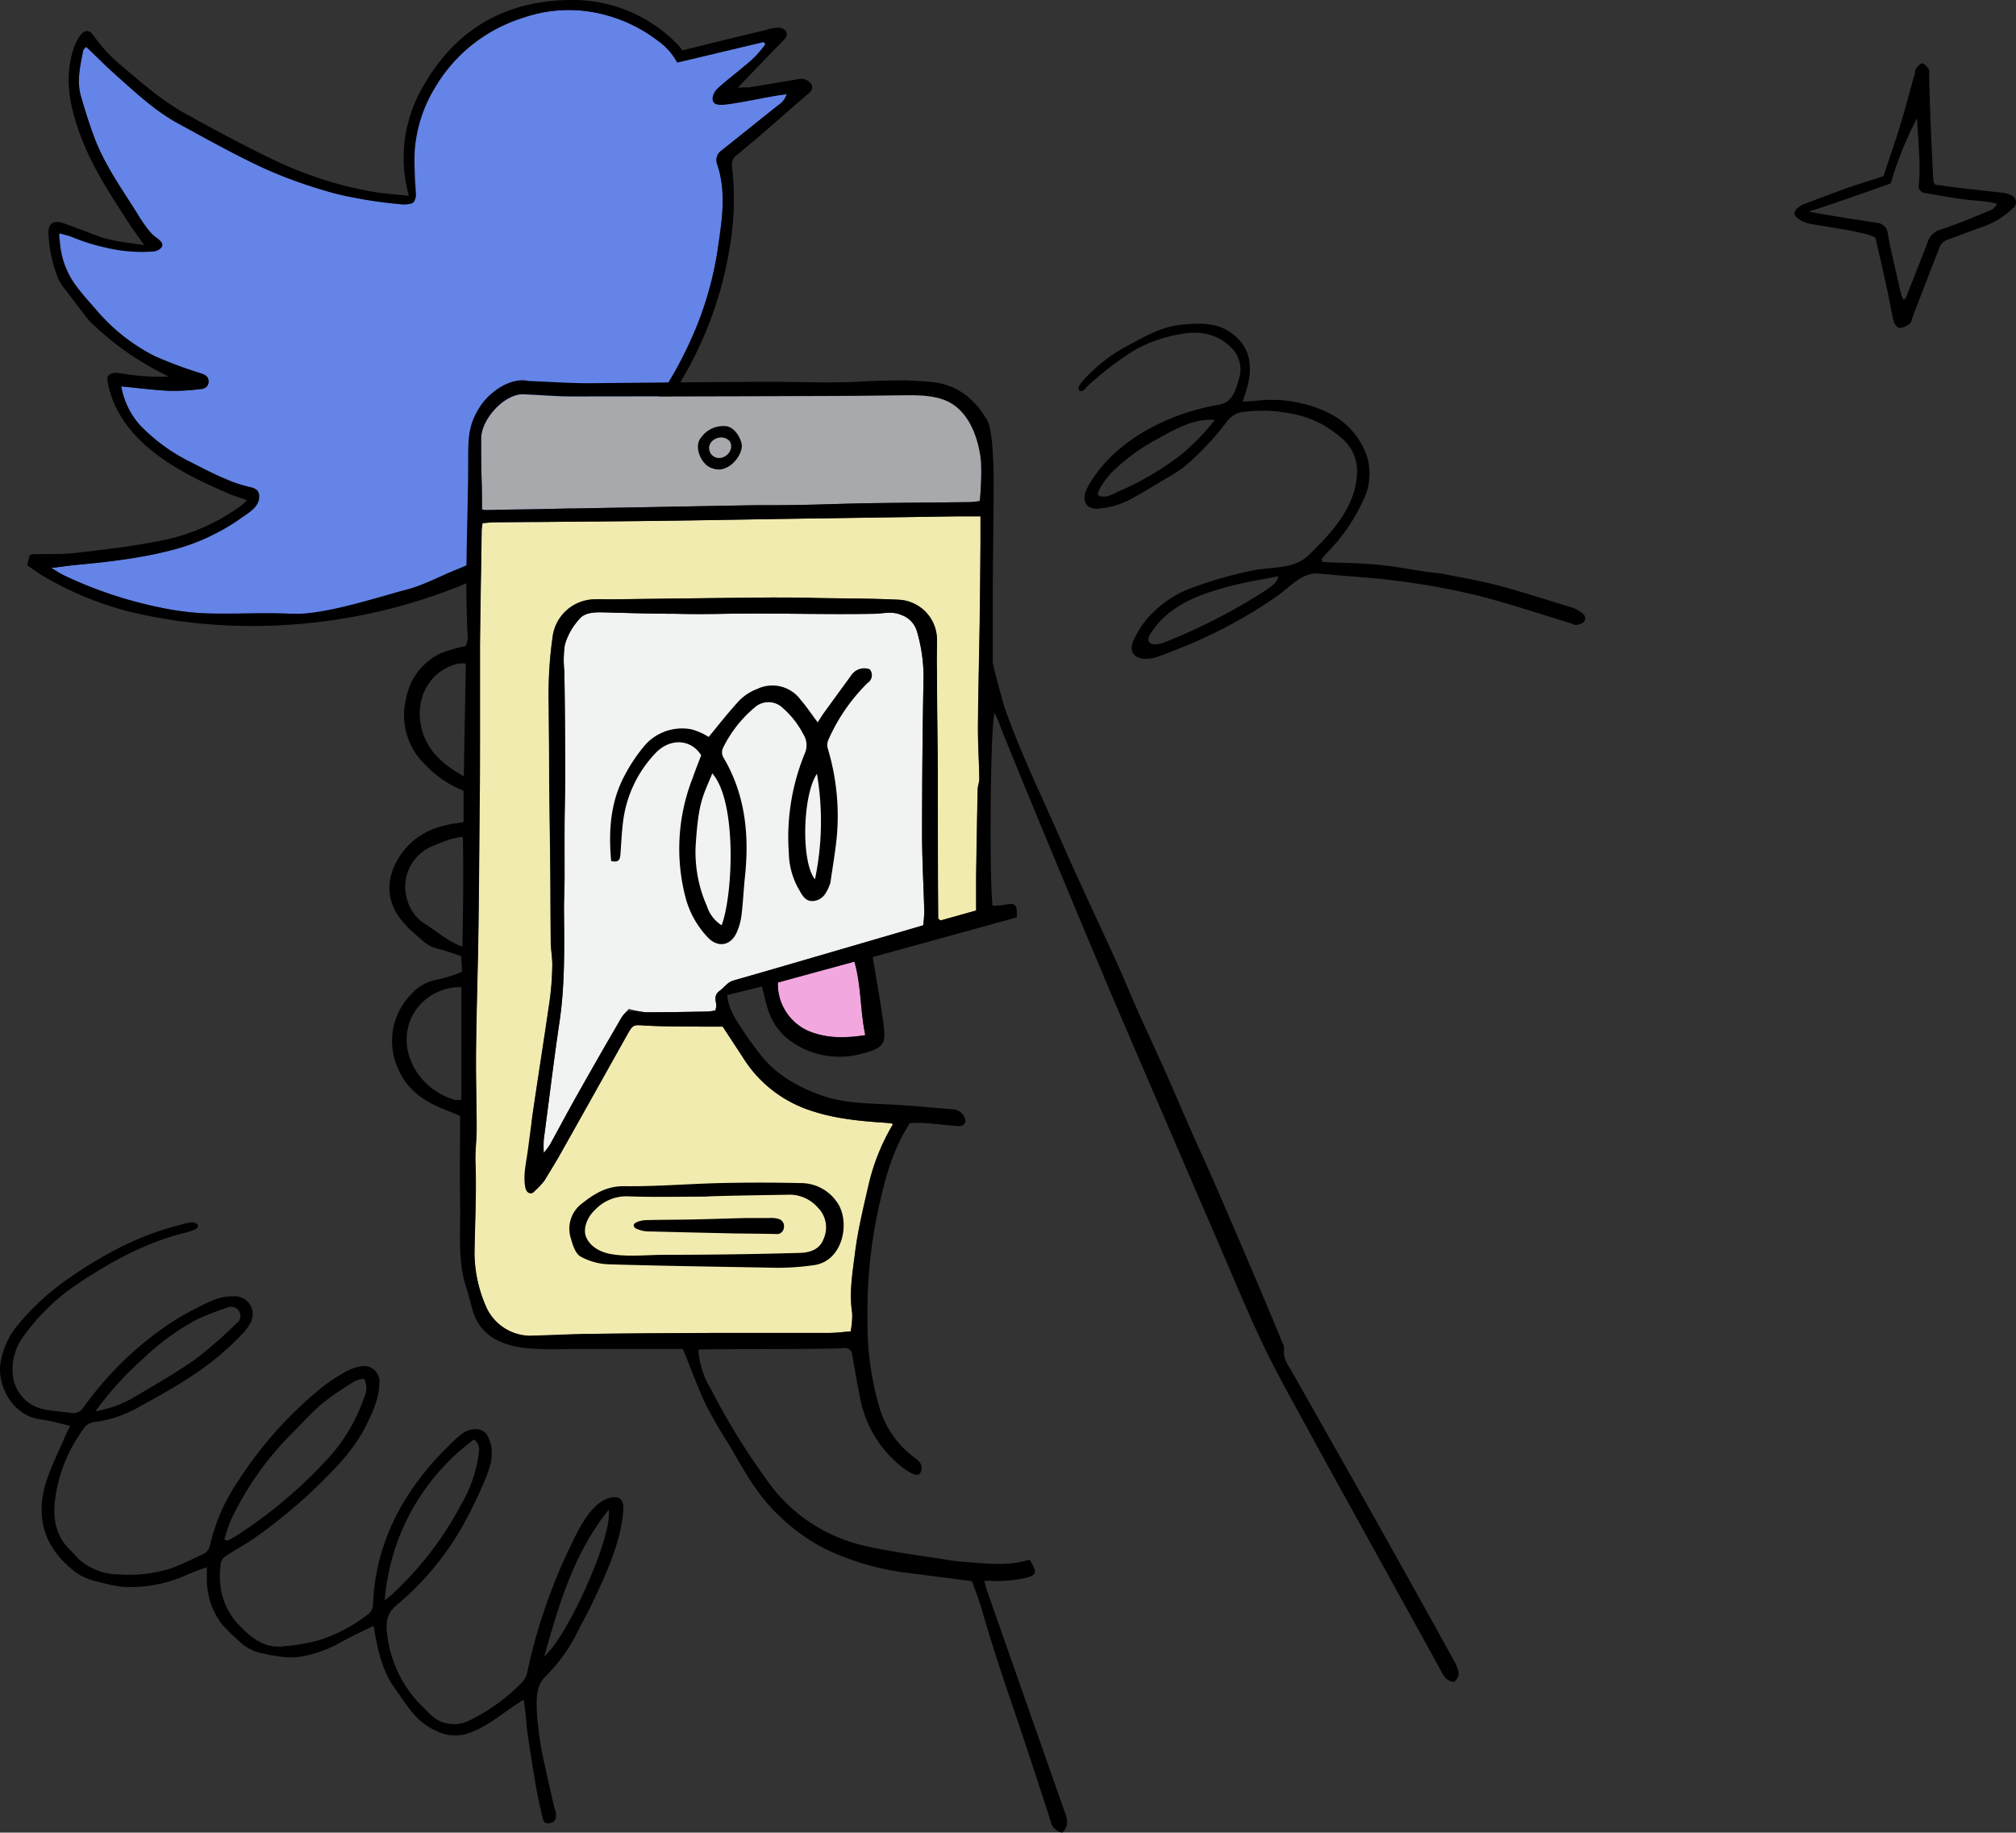 <svg xmlns="http://www.w3.org/2000/svg" viewBox="0 0 383.96 349.03"><rect x="0" y="0" width="383.96" height="349.03" fill="#333333" stroke="none"/><defs><style>.cls-1{fill:#6484e8;}.cls-2{fill:#f2ebaf;}.cls-3{fill:#f1f2f2;}.cls-4{fill:#a7a9ac;}.cls-5{fill:#f2a7df;}</style></defs><title>tweet</title><g id="Capa_2" data-name="Capa 2"><g id="desktop"><path class="cls-1" d="M149.81,17.92A3.64,3.64,0,0,1,148.26,20c-3.62,2.88-7.19,5.76-10.81,8.64a2.19,2.19,0,0,0-.87,2.58c1.91,5.68.81,11.37,0,17.08a65.48,65.48,0,0,1-5.78,18.08,70.55,70.55,0,0,1-7.27,12.08,79.32,79.32,0,0,1-13.18,14.33c-4.08,3.37-8.19,6.71-12.49,9.74a53.14,53.14,0,0,1-10.71,5.89c-3.39,1.32-6.63,3.14-10.1,4-5.53,1.43-10.86,4.53-16.67,4.81-1.61.08-3.32-.45-5-.35a92.71,92.71,0,0,1-22.26-.68,80.19,80.19,0,0,1-20.88-6.58c-.71-.33-1.38-.79-2.5-1.45,1.94-.23,3.37-.44,4.82-.59A120.28,120.28,0,0,0,31.8,105a35.37,35.37,0,0,0,8-2.75,36.16,36.16,0,0,0,6.88-5.46,3.86,3.86,0,0,0,1-1.24,2.07,2.07,0,0,0-1-2.6c-.37-.17-.77-.22-1.14-.36-.57-.21-1-.67-1.53-.93-.86-.4-1.77-.73-2.64-1.13-1.81-.83-3.57-1.76-5.34-2.66A34.12,34.12,0,0,1,26.69,81a14.62,14.62,0,0,1-3.59-7.42c3.23.33,6.19.72,9.15.87a39.46,39.46,0,0,0,6-.36,1.41,1.41,0,0,0,1.48-1.38c0-1.09-.69-1.32-1.51-1.6a81.42,81.42,0,0,1-8.8-3.29,36.28,36.28,0,0,1-11.26-9c-1.33-1.53-2.68-3-3.85-4.64a15.13,15.13,0,0,1-2.67-6.47c-.11-.6-.16-1.2-.23-1.8,0-.33-.35-1-.22-1.27.41-1,3,0,3.61.2.86.27,1.75.47,2.63.66l4.65,1c.85.19,1.7.38,2.57.5a16.26,16.26,0,0,0,3.69.06.62.62,0,0,0,.35-.12.49.49,0,0,0,.16-.31,4.44,4.44,0,0,0-.75-3c-.66-1-1.38-2-2-3C23.17,35.9,19.86,31.33,17.9,26c-.95-2.52-1.76-5.1-2.48-7.67-.84-2.91-.12-5.79.41-8.65.05-.3.41-.56.59-.76,1.91,1.81,3.67,3.59,5.55,5.28,3.85,3.41,7.63,7,12.17,9.43,5.45,3,10.86,6,16.47,8.59a89.31,89.31,0,0,0,13.08,4.59c3.39,1,7.08,1.15,10.6,1.63,1.35.18,2.88.72,3.65-1.07.36,0,.25.1.82.13,0-.72-.4-1.34-.43-2-.1-2.32-.4-4.55-.28-6.85.28-4.21,2.59-8.28,4.71-11.92A29.63,29.63,0,0,1,99.36,3.47a26.66,26.66,0,0,1,16.08-.59,28.62,28.62,0,0,1,9.79,4.82A12.16,12.16,0,0,1,129,11.91c5.53-1.3,11-2.63,16.52-3.93.07.15.18.31.25.46a17.77,17.77,0,0,1-3.9,4.08c-1.91,1.66-2.54,3.49-4.38,5.22-.51.49.86-.5.5.72C143.08,18.13,144.92,18.59,149.81,17.92Z"/><path d="M154.52,16a2.5,2.5,0,0,0-1.38-.92,3.29,3.29,0,0,0-1.55.08c-2.94.46-5.87,1-8.8,1.45-.61.08-1.22,0-2.27.11l2.32-2.45c2.17-2.25,4.31-4.51,6.53-6.73.92-.92.46-2-.79-2.25a7.28,7.28,0,0,0-2.83.46c-1.89.44-3.78.89-5.64,1.35-3.34.79-6.65,1.64-10.17,2.5a10.19,10.19,0,0,0-.66-.89A27.84,27.84,0,0,0,108.14,0C95.67.26,86.39,6,80.4,16.78a26.8,26.8,0,0,0-2.52,20.53v0l0,0c-2.78-.34-5.59-.46-8.29-1.05a73.15,73.15,0,0,1-17.41-5.79c-5.64-2.72-11.2-5.68-16.68-8.72-4.74-2.6-8.77-6.19-12.87-9.68a28.24,28.24,0,0,1-4.82-5.31c-.79-1.12-1.68-1.15-2.53,0A10.06,10.06,0,0,0,14,9.31c-1.88,5.74-.63,11.25,1.38,16.62C17.55,31.8,21,37,24.34,42.2c.91,1.4,1.93,2.78,3.13,4.49-3.16-.51-6-.72-8.62-1.66-2.24-.81-4.46-1.73-6.73-2.5-2-.71-3.08.1-2.88,2.22A26.21,26.21,0,0,0,11,52.86a8.46,8.46,0,0,0,1.25,2.06c1,1.23,4.1,5.51,4.87,6.28a55.21,55.21,0,0,0,13.71,9.86c.44.21.84.44,1.28.67a45.21,45.21,0,0,1-7.4-.36A24.15,24.15,0,0,0,22.09,71c-.86,0-1.81.4-1.63,1.45,2.09,12.85,16.9,18.79,22.69,21.39,1.2.54,2.48.89,3.93,1.43-.49.43-.79.74-1.12,1A38.15,38.15,0,0,1,30.46,103c-5.28,1.07-10.64,1.68-16,2.29-2.73.34-5.51.18-8.26.26-.13,0-.28.1-.54.18-.15.56-.3,1.17-.48,1.93,1.1.74,2.11,1.51,3.21,2.15a63,63,0,0,0,17.59,7,99.9,99.9,0,0,0,19.15,2.37,106.28,106.28,0,0,0,45.59-8.89c5.25-2,10.25-7.58,14.66-10.79a86.46,86.46,0,0,0,24.8-27.74A71.79,71.79,0,0,0,139,47a54,54,0,0,0,.43-15.19,2.25,2.25,0,0,1,.92-2.3c1.79-1.47,3.57-2.95,5.31-4.46,2.8-2.42,5.58-4.92,8.41-7.31C154.7,17.16,154.87,16.58,154.52,16Zm-6.25,4c-3.62,2.86-7.21,5.77-10.83,8.65a2.21,2.21,0,0,0-.87,2.57c1.94,5.69.82,11.37,0,17.06a65.81,65.81,0,0,1-5.76,18.1,72.73,72.73,0,0,1-7.29,12.09,79.94,79.94,0,0,1-13.16,14.33c-4.08,3.34-8.18,6.7-12.51,9.73a52.48,52.48,0,0,1-10.71,5.87c-3.37,1.35-6.61,3.16-10.1,4-5.53,1.46-15.68,4.82-21.62,4.49-7.44-.43-14.84.56-22.26-.69a79.68,79.68,0,0,1-20.88-6.58c-.71-.33-1.38-.79-2.5-1.45,1.94-.23,3.37-.46,4.82-.59,9-.91,18-1.78,26.31-5.89a37.29,37.29,0,0,0,5-3c1.4-1,3.54-2.17,3.46-4.16,0-1.22-.79-1.56-1.76-1.78a28.1,28.1,0,0,1-4-1.25c-2.6-1.05-5.1-2.38-7.63-3.65A35,35,0,0,1,26.68,81a15,15,0,0,1-3.59-7.42c3.23.3,6.19.71,9.15.84a40.36,40.36,0,0,0,6-.33c.68-.08,1.45-.36,1.48-1.38s-.67-1.33-1.51-1.63a80.82,80.82,0,0,1-8.77-3.27,35.84,35.84,0,0,1-11.29-9c-1.33-1.5-2.68-3-3.85-4.61a16.32,16.32,0,0,1-3-9.77c.94.28,1.71.44,2.42.72a37.4,37.4,0,0,0,6.37,2,29.47,29.47,0,0,0,8.83.77,2.48,2.48,0,0,0,1.45-.44C32,46.31,29.61,45.29,29,44.6a21.31,21.31,0,0,1-2.85-3.93C23.16,35.9,19.87,31.34,17.89,26c-.92-2.53-1.74-5.1-2.48-7.68-.84-2.9-.13-5.78.41-8.64.08-.31.43-.56.59-.77,1.91,1.81,3.69,3.6,5.55,5.28,3.85,3.42,7.63,7,12.19,9.44,5.43,2.93,10.84,6,16.47,8.56a90.37,90.37,0,0,0,13.06,4.62,79.52,79.52,0,0,0,10.48,1.88c.59.07,1.18.12,1.77.17a5.42,5.42,0,0,0,2.37-.09,1.1,1.1,0,0,0,.51-.3,2.69,2.69,0,0,0,.35-.86,1.12,1.12,0,0,0,.06-.51l-.06-1.06C79.1,35,79,33.9,79,32.82a35.65,35.65,0,0,1,0-4.26,26.83,26.83,0,0,1,3.8-11.78A29.71,29.71,0,0,1,99.37,3.47a26.6,26.6,0,0,1,16.09-.58,28.39,28.39,0,0,1,9.76,4.82,11.91,11.91,0,0,1,3.75,4.2L145.47,8c.1.15.18.3.28.45a19,19,0,0,1-3.93,4.08c-1.71,1.48-3.57,2.83-5.23,4.39-.56.53-1.17,1.73-.71,2.52s2.19.49,3,.39c3.67-.51,7.27-1.41,10.94-1.89A3.73,3.73,0,0,1,148.27,20Z"/><path d="M77.88,37.31v0l0,0Z"/><path class="cls-2" d="M170.05,214.16c-.11-.1-.15-.18-.21-.19-.36-.05-.73-.11-1.1-.13-5.08-.34-10.12-.8-15-2.56a23.82,23.82,0,0,1-12.17-9.76l-3.93-6c-1.5,0-2.91,0-4.33,0-3.44-.05-6.89,0-10.32-.2-2.39-.14-2.38-.31-3.58,1.82-4.36,7.77-8.69,15.54-13.07,23.3-1.16,2.06-2.07.81-3.29,2.83-1.15-.21-1,2.15-2,2,.62-4.66-.29-8.46.36-13,1.08-7.39,2.26-14.76,3.32-22.15a55.26,55.26,0,0,0,.44-6.43c0-1.41-.27-2.83-.29-4.24-.06-4.6-.05-9.2-.09-13.8-.06-5.67-.15-11.34-.21-17,0-4.93-.06-9.86-.1-14.79a77.87,77.87,0,0,1,.74-12.49,8.19,8.19,0,0,1,7.8-7.23c1.12-.06,2.24,0,3.36,0,10.08-.12,20.17-.26,30.25-.35,3,0,6,0,8.94.1,5.23.09,10.46.07,15.68.33a7.63,7.63,0,0,1,7.17,7.78c0,2-.06,4,0,6,0,6.37.13,12.74.16,19.1,0,9.27,0,18.53.08,27.79,0,.1.2.19.45.41l6.78-1.9c0-2.25,0-4.32,0-6.4q.12-8.28.29-16.56c0-.73.33-1.46.32-2.18-.06-3.36-.28-6.71-.26-10.06.05-6.64.23-13.28.33-19.92.07-4.94.11-9.88.15-14.82,0-1.69,0-3.39,0-5.13-1.7,0-3.11,0-4.51,0l-29.85.44c-9.27.14-18.54.32-27.81.43-10.18.12-20.37.18-30.55.28-.71,0-1.42.11-2.13.16-.08.62-.15,1-.16,1.35-.11,7.27-.24,14.53-.32,21.79,0,5.38,0,10.77,0,16.16,0,4.86,0,9.72-.07,14.58-.07,8.09-.12,16.17-.24,24.25-.11,7.33-.36,14.65-.44,22-.06,5.07.1,10.14.11,15.22,0,2.16-.31,4.29-.22,6.5.21,5.75-.11,11.52-.19,17.29a25.77,25.77,0,0,0,2.18,10c.82,2,1.29,5.09,3.58,5.59a8.16,8.16,0,0,1,2.6,1.22c.71.61,1.74-1.19,2.58-1.22,3.8-.13,7.61-.3,11.42-.34q12.78-.15,25.57-.18c6.58,0,13.15,0,19.72,0,1.31,0,2.62-.19,4-.29a14.89,14.89,0,0,0,.29-3.51c-.6-3.88.08-7.71.55-11.49.55-4.35,1.6-8.64,2.58-12.92A40,40,0,0,1,170.05,214.16Z"/><path class="cls-3" d="M119.77,192.14a19.33,19.33,0,0,0,3.29.65c3.89,0,7.78-.07,11.68-.14a11.12,11.12,0,0,0,1.49-.21,3.54,3.54,0,0,0,.19-1c-.11-1-.51-1.91.68-2.77.86-.62,1.41-1.59,2.59-1.93,9.44-2.7,18.85-5.47,28.27-8.21l7.86-2.3a24.86,24.86,0,0,0,.21-2.64c-.13-4.91-.42-9.83-.42-14.74q0-14.94.28-29.87a30.78,30.78,0,0,0-1.22-8.61,4.71,4.71,0,0,0-3.06-3.27c-1.73-.74-3.36-.25-5-.21-9.4.18-18.8-.15-28.2,0-3.28.06-6.57.09-9.86,0-4.71,0-9.41-.16-14.12-.28-1.48,0-3.08.12-4,1.19a12.35,12.35,0,0,0-2.86,5,20.13,20.13,0,0,0-.09,5.08c.11,6.56.14,13.12.16,19.67,0,3.28-.11,6.57-.12,9.85s0,6.41,0,9.62c0,2.24-.14,4.49-.11,6.73.06,6.95.17,13.89-.85,20.81-1.11,7.46-2,15-3,22.43a21.1,21.1,0,0,0,0,2.58,16,16,0,0,0,1.14-1.51c1.77-3.21,3.48-6.45,5.28-9.63q4.11-7.31,8.33-14.54A14.86,14.86,0,0,1,119.77,192.14Z"/><path class="cls-4" d="M91.81,97a4.74,4.74,0,0,0,.59.13l29.36-.51c7.35-.13,14.7-.28,22-.4,3.12,0,6.25,0,9.38-.07,4.09-.08,8.17-.25,12.26-.31,6.5-.1,13-.13,19.5-.21a12.71,12.71,0,0,0,1.71-.22,54.08,54.08,0,0,0,.25-7.34c-.25-2.63.24-7.09-1.71-9.21-1-1.09-2.36-1.46-3.22-2.67-1.15-1.62-3.19-1.26-5.12-1-.89.09-1.79.08-2.69.09-4.94,0-9.87.12-14.81.14q-25.26.09-50.51.11c-3,0-6.09-.3-9.14-.4-3.55-.1-8,4.69-8,8.42,0,2.47,0,4.94.06,7.41C91.82,92.87,91.81,94.87,91.81,97Z"/><path class="cls-5" d="M148.15,187.1a9.77,9.77,0,0,0,5.77,9.21c3.41,1.44,6.94,1.44,10.89.81-1-4.64-.75-9.34-2.08-14Z"/><path d="M116.48,285.21a2.72,2.72,0,0,1,.75-.06c1.77.14,1.56,2.17,1.4,3.42-.77,6.2-3.44,11.72-6.07,17.26-.77,1.62-1.7,3.16-2.47,4.78a31.78,31.78,0,0,1-6.23,8.71c-1.58,1.6-1.64,3.42-1.65,5.34a36.69,36.69,0,0,0,.35,4.67c.2,1.68.45,3.37.8,5,.68,3.29,1.45,6.57,2.19,9.85,0,.21.17.41.22.63.33,1.38,0,2.15-.92,2.39-1.33.33-1.46-.69-1.65-1.57-.4-1.82-.82-3.65-1.14-5.49-.56-3.24-1.07-6.48-1.55-9.73-.21-1.4-.28-2.83-.44-4.24-.07-.72-.19-1.44-.34-2.48-1.18.79-2.11,1.37-3,2-2.55,1.83-5.07,3.71-8.13,4.6a8,8,0,0,1-5.57-.67c-3.81-1.63-5.61-5-7.82-8.06-2.38-3.28-3.25-7.17-3.91-11.1,0-.27-.14-.53-.22-.81-2.34,1.19-4.65,2.21-6.8,3.48a23.8,23.8,0,0,1-7,2.39,14.42,14.42,0,0,1-4.39-.09,23.7,23.7,0,0,1-2.84-.55,8.36,8.36,0,0,1-4.33-2.15,42.26,42.26,0,0,1-3.5-3.45A14.27,14.27,0,0,1,39.39,301c0-.74,0-1.49,0-2.51a40.8,40.8,0,0,0-3.93,1.5,26,26,0,0,1-9.75,2.25c-2.81.23-5.42-.61-8-1.22a10.66,10.66,0,0,1-4.25-2.36C8.14,294.17,6.75,288.49,8.86,282c1-3,2.47-5.92,3.74-8.87.23-.53.51-1.05.78-1.58-2-.44-3.87-1-5.77-1.24-5.46-.8-8.23-6.75-7.49-10.83a14.75,14.75,0,0,1,3.08-6.9,47.51,47.51,0,0,1,9.5-8.85c6.47-4.53,13.32-8.3,21-10.28a19.87,19.87,0,0,1,2.61-.64c1-.12,2.11.65.84,1.32a10,10,0,0,1-2.1.7c-7.88,2-14.84,5.94-21.44,10.49a40.37,40.37,0,0,0-9,9,10.42,10.42,0,0,0-2.2,6.91,7.4,7.4,0,0,0,6.07,7.2c1.69.32,3.41.44,5.11.66a2.21,2.21,0,0,0,2.28-1,63.84,63.84,0,0,1,16.85-16.29,62.14,62.14,0,0,1,7.9-4.2,10.2,10.2,0,0,1,3.93-.72,3.41,3.41,0,0,1,3.18,5,8.72,8.72,0,0,1-1.42,2,53.68,53.68,0,0,1-10.53,8.66c-2.87,1.88-5.89,3.55-8.91,5.19a23.14,23.14,0,0,1-8.83,3.1A2.63,2.63,0,0,0,16,272a28.91,28.91,0,0,0-5.59,14.25c-.3,3.39.39,6.52,3,9,.6.54,1.08,1.22,1.68,1.76a11.63,11.63,0,0,0,7.78,2.85,26.22,26.22,0,0,0,9.68-1.16c2-.69,4-1.74,5.95-2.63A2.36,2.36,0,0,0,40,294.25a36.38,36.38,0,0,1,5.52-12.43A75.13,75.13,0,0,1,61.35,264.2a32.79,32.79,0,0,1,4.49-2.95,8.8,8.8,0,0,1,2.73-1,2.94,2.94,0,0,1,3.68,3.11c0,2.77-1.13,5.23-2.29,7.67-2.17,4.63-5.65,8.18-9.23,11.73a99,99,0,0,1-11.87,9.88C47.05,294,45,295,43.16,296.25a2.31,2.31,0,0,0-1.07,1.26c-.7,4.59.29,8.79,3.58,12.15,2.15,2.2,4.6,4.22,8,3.91a41,41,0,0,0,6.81-1.11,29.67,29.67,0,0,0,9.33-4.81,2.39,2.39,0,0,0,1.23-2c.37-10.14,4.33-18.83,10.82-26.46a65.69,65.69,0,0,1,5-5.19C88,273,89.22,272,91,272.22a2.34,2.34,0,0,1,2,1.52c1.21,2.57.59,5-.34,7.39a86.64,86.64,0,0,1-4,8.5A54.93,54.93,0,0,1,75.54,305.7c-2,1.69-2.05,3.31-1.8,5.61a23.1,23.1,0,0,0,6.94,13.94c1.27,1.29,2.6,2.75,4.71,3a6.19,6.19,0,0,0,3.5-.35,35.53,35.53,0,0,0,10.7-7.67,4.63,4.63,0,0,0,.93-2.21,104.91,104.91,0,0,1,8.1-23.48c1.5-3.13,3.78-8.13,7.35-9.22A4.77,4.77,0,0,1,116.48,285.21Zm-73.75,8c.42.11.6.22.69.17.53-.27,1-.56,1.56-.88a88,88,0,0,0,17-14.21,32.77,32.77,0,0,0,7.37-12.14,3.92,3.92,0,0,0,0-3.56,5.81,5.81,0,0,0-1.7.42,56.48,56.48,0,0,0-6.08,4.13c-2.06,1.71-3.86,3.73-5.75,5.63A58.75,58.75,0,0,0,44,289.45,30.73,30.73,0,0,0,42.73,293.18Zm30.55,11.58c.76-.64,1.27-1,1.74-1.48a63.37,63.37,0,0,0,12.93-17A25.66,25.66,0,0,0,91.16,277c.1-.93.31-1.93-.88-2.85a42.11,42.11,0,0,0-17,30.61Zm-55.1-36a23.32,23.32,0,0,0,6.65-2.28c4.18-2.45,8.4-4.86,12.37-7.64a79.59,79.59,0,0,0,7.74-6.75,1.77,1.77,0,0,0,.61-2.38,1.81,1.81,0,0,0-2.38-.66,51.11,51.11,0,0,0-5.81,2.28A47.91,47.91,0,0,0,27,259,61.42,61.42,0,0,0,18.18,268.78Zm85.48,46.67c4.63-4,13.13-23.25,12.26-27.92C109.2,295.92,106.43,305.69,103.66,315.45Z"/><path d="M251.89,107.05c3.47.15,7,.17,10.42.49s6.76,1,10.15,1.46c.81.11,1.63.15,2.43.31,3.5.7,7,1.28,10.48,2.2,4.78,1.28,9.5,2.81,14.23,4.26a6.23,6.23,0,0,1,1.73,1,1.13,1.13,0,0,1,.26,1.76,2.78,2.78,0,0,1-1.52.49c-.26,0-.55-.22-.84-.3-5.93-1.79-11.81-3.79-17.81-5.3a137.44,137.44,0,0,0-14.95-2.75c-5-.68-10.08-.91-15.12-1.42-3.28-.34-5.43,2.33-7.85,4.09a91.11,91.11,0,0,1-18.8,10.12c-1.24.52-2.49,1-3.77,1.45a6.8,6.8,0,0,1-3.37.54c-1.92-.36-2.46-1.71-1.67-3.49a16.92,16.92,0,0,1,2.62-4.15,20.52,20.52,0,0,1,8.9-6,76.3,76.3,0,0,1,11.52-3.23c3.46-.65,7.56-.19,10.26-2.81,3.18-3.1,6.29-6.25,8.05-10.4a14.26,14.26,0,0,0,1.2-5,8.15,8.15,0,0,0-3.12-7.09,19.45,19.45,0,0,0-7.23-4,28.63,28.63,0,0,0-11.73-.77,4.71,4.71,0,0,0-2.86,2A52.21,52.21,0,0,1,225.42,89a31.13,31.13,0,0,1-3.57,2.25c-2,1.23-4.06,2.47-6.13,3.62a15.72,15.72,0,0,1-6.54,2c-2.14.16-3.16-1.29-2.37-3.32A12.29,12.29,0,0,1,208,91.32c4.36-6.6,11.61-10.85,19.07-13.06a45.26,45.26,0,0,1,5.15-1.2c2.49-.44,3.1-2.66,3.72-4.79a5.87,5.87,0,0,0-1.57-6.2C231.7,63.5,228.43,63,225,63.6a27.17,27.17,0,0,0-8.77,3,56.79,56.79,0,0,0-7.29,5.34c-.6.49-1.2,1-1.76,1.53-.35.35-.85,1.22-1.46,1-.91-.4.42-1.82.78-2.24a30.59,30.59,0,0,1,8.72-6.63c3.22-1.74,6.25-3.45,10-3.78,3.53-.31,6.92-.47,9.92,2.08,2.83,2.4,3.56,5.69,2.36,10-.21.75-.46,1.49-.81,2.59,1.12-.07,1.84-.1,2.55-.17A25,25,0,0,1,253,78.62,14.3,14.3,0,0,1,260.37,87a11.31,11.31,0,0,1-.65,8.1A34.41,34.41,0,0,1,253,105l-1.29,1.43ZM231.36,80C227.74,79.59,224,81.6,221,83.3A37.56,37.56,0,0,0,211.72,90a13.37,13.37,0,0,0-1.6,2c-.25.4-1.1,1.63-1,2.1.12.63,1.53.49,2,.35a17.47,17.47,0,0,0,1.93-.86A56,56,0,0,0,225,86.56,44.22,44.22,0,0,0,231.36,80Zm11.87,30.47a1.16,1.16,0,0,0,.14-.73c-2.14.52-4.35.79-6.5,1.28-6.42,1.47-13.7,3.47-17.53,9.34-.28.43-.8,1.16-.58,1.71.42,1.06,2.22.56,3,.27a110.43,110.43,0,0,0,18.85-9.62,14.53,14.53,0,0,0,2-1.48A2.92,2.92,0,0,0,243.23,110.49Z"/><path d="M148,241.45c-10.67-.2-21.35-.34-32-.66a12,12,0,0,1-5.38-1.45c-1-.54-1.52-2.14-1.86-3.38a6,6,0,0,1,2.14-6.8c2.36-1.87,4.71-3.29,8-3.25,6,.08,12.09-.44,18.13-.59q7.74-.18,15.46,0a8.3,8.3,0,0,1,6.88,3.58c2.63,3.57,1.32,11-4.05,12A48.44,48.44,0,0,1,148,241.45ZM134.5,227.9c-5,0-10,.13-15-.06a8.2,8.2,0,0,0-6.18,2.59c-1.57,1.45-2.34,3.71-1.67,5.21.91,2.05,3.1,3,5.21,3.28,3.11.45,6.57.06,9.71.06q9.83,0,19.65-.21l6.09-.15c1.94-.05,3.81-.66,4.53-2.63a5.33,5.33,0,0,0-1.07-6,7.16,7.16,0,0,0-5.75-2.45C144.83,227.62,134.5,227.79,134.5,227.9Z"/><path d="M133.55,143.85c-2-3.19-6-3.26-8.67-.45a22.93,22.93,0,0,0-6.19,12.92c-.3,2.21-.36,4.44-.55,6.66-.09,1-.65,1.27-1.74,1-.51-5.63-.18-11.15,2.55-16.27a31.65,31.65,0,0,1,3.71-5.58,9.43,9.43,0,0,1,9.08-3.22,12.34,12.34,0,0,1,3.23,1.44c1.95-2.35,3.82-4.78,5.9-7a9.34,9.34,0,0,1,3.35-2.14,6.68,6.68,0,0,1,8.28,2.08c1.11,1.29,2.06,2.72,3.24,4.29.47-.73.86-1.4,1.31-2q2.5-3.45,5-6.87a3,3,0,0,1,3.59-1.25,1.75,1.75,0,0,1-.4,2.61,35,35,0,0,0-7.47,10.83,2.52,2.52,0,0,0-.11,1.67,44.36,44.36,0,0,1,1.76,16.19c-.25,3.1-.82,6.18-1.25,9.27a2.13,2.13,0,0,1-.13.43c-.55,1.43-1.21,2.81-2.9,3.11-1.84.31-2.43-1.27-3.12-2.42a14.4,14.4,0,0,1-1.78-6.66,41.94,41.94,0,0,1,3-18.9,3.89,3.89,0,0,0-.26-3.78,16.78,16.78,0,0,0-3.84-4.92,3.93,3.93,0,0,0-5.47-.1,23.46,23.46,0,0,0-5.91,7.54,2,2,0,0,0,.12,2.1c4.09,7,4.84,14.64,4,22.55-.26,2.45-.36,4.92-.66,7.37a11.6,11.6,0,0,1-.9,3.22c-1.15,2.58-3.62,3-5.56.91a17.5,17.5,0,0,1-4.26-7.79,36.8,36.8,0,0,1,1.4-22.46C132.43,146.71,133,145.26,133.55,143.85Zm2.11,3.44c-1.78,4.41-2.65,5.25-3.18,14a25.39,25.39,0,0,0,2.16,11.28,6.7,6.7,0,0,0,2.8,3.65C139.61,170.43,140.39,152.69,135.66,147.29Zm19.93.07c-2.75,4.11-3.05,16.86-.37,20.1A53.94,53.94,0,0,0,155.59,147.36Z"/><path d="M138,81.15c1.74,0,3,2,3.29,3.56.12,2.25-2.8,5.6-5.56,4.49-2.07-.47-3.75-4.09-2.19-5.89A5.17,5.17,0,0,1,138,81.15ZM139,84.06c-1.67-1.88-5.08.12-3.57,2.42C137.05,88.44,140.17,86.15,139,84.06Z"/><path d="M120.9,233.81c-.93-1,1.49-1.42,2-1.43,3-.09,6-.07,8.93-.13,3.5-.07,7-.2,10.51-.28,1.42,0,2.84,0,4.25,0a5,5,0,0,1,1.56.14,1.43,1.43,0,0,1,1.15,1.67,1.34,1.34,0,0,1-1.55,1.24c-2.76-.07-5.53-.07-8.29-.12q-7.83-.17-15.67-.37a5.89,5.89,0,0,1-2.85-.65Z"/><path d="M130.06,256.92c-7.28,0-14.68,0-22.08,0a58.41,58.41,0,0,1-8.48-.25c-4.4-.65-8.19-2.45-9.53-7.29-.37-1.36-.72-2.74-1.15-4.09-1.72-5.3-1.08-10.77-1.19-16.18s0-10.89,0-16.59c-.81-.34-1.75-.73-2.71-1.11-3.7-1.46-7-3.44-8.79-7.22a12.74,12.74,0,0,1,2.27-14.93,8.66,8.66,0,0,1,5.18-2.76,25,25,0,0,0,4.4-1.42c0-1.13-.1-2.08-.15-3-1.53-.49-3-1.05-4.44-1.38-2.25-.5-3.56-2.26-5.21-3.57a9.82,9.82,0,0,1-.77-.81c-3.91-4-4.26-8.72-1.21-13.35,2.65-4,6.56-5.65,11.09-6.24.29,0,.58-.11,1-.19v-5.94a20.47,20.47,0,0,1-7.24-4.9,13,13,0,0,1-3.69-12.72,11.83,11.83,0,0,1,6.56-8.55,28.08,28.08,0,0,1,4.79-1.4,5.21,5.21,0,0,0,.38-1.48c-.64-11.43.08-22.85.08-34.28,0-4.09.1-6.55,2.31-9.92,2-3,6-5.55,9.19-4.79,4.73.18,8,.45,12.08.42l13.45-.13c6.87-.05,13.74-.12,20.62-.13,4.1,0,8.2.14,12.3.1,3.5,0,7-.33,10.51-.35a59.91,59.91,0,0,1,8.48.37c4.5.63,7.74,3.42,9.91,7.21,1.39,2.42,1.24,12.75,1.22,15.07-.05,5.45-.12,10.91-.16,16.36,0,4.89,0,9.77,0,14.66,0,.67,2.06,8,2.23,8.54,3,8.59,7,16.77,10.65,25.1,3.38,7.73,7,15.35,10.5,23,1.48,3.27,2.83,6.59,4.29,9.86,1.76,3.95,3.59,7.86,5.35,11.8,1.49,3.35,2.91,6.73,4.39,10.08s3.14,6.94,4.66,10.42q3.18,7.31,6.3,14.62,2.46,5.76,4.89,11.54c.68,1.62,1.34,3.25,2,4.89a1.71,1.71,0,0,1,.24.84c-.32,1.82.76,3.15,1.56,4.56q5.58,9.87,11.17,19.73,4.9,8.7,9.76,17.42,5,8.91,9.91,17.86a6,6,0,0,1,.84,2.28,2.08,2.08,0,0,1-.83,1.59c-.29.18-1.09-.22-1.52-.55a4.08,4.08,0,0,1-.89-1.28l-14-25.36c-3.76-6.81-7.54-13.6-11.25-20.43-3-5.51-6.11-11-8.81-16.63-3-6.33-5.68-12.85-8.47-19.3q-9.11-21.1-18.2-42.24c-7.34-17.12-23-55-23.55-56.72a19.56,19.56,0,0,0-.89-2c-.8,2.75-1,31.51-.37,36.75a16.68,16.68,0,0,0,2.13-.16c2.27-.46,2.58-.22,2.48,2.37l-27.44,7.56c.67,4,1.36,7.85,1.91,11.68.69,4.84.67,5.63-4.71,6.9a16,16,0,0,1-13.15-2.81,11.77,11.77,0,0,1-4.13-6.27c-.4-1.2-.64-2.45-1-3.9l-6.63,1.63c.27,2.89,1.88,5,3.33,7.25.81,1.24,1.72,2.41,2.61,3.6,3,4.08,7.19,6.52,11.91,8.22,4.31,1.55,8.77,1.55,13.23,1.77,4,.19,7.9.62,11.85.91a2.53,2.53,0,0,1,2.46,2.38c-.46,1.06-1.33.84-2.13.76-1.94-.17-3.87-.38-5.81-.52-.89-.07-1.78,0-2.65,0-3.7,5.68-5.1,12-6.42,18.38a92.35,92.35,0,0,0-1.66,19,56.66,56.66,0,0,0,2.16,16.4,18.36,18.36,0,0,0,6.87,10c.77.56,1.39,1.13,1.26,2.18-.11.86-.65,1.24-1.41.95a8.18,8.18,0,0,1-2.11-1.24A21.8,21.8,0,0,1,163.77,266c-.55-2.69-1-5.41-1.49-8.11a1.34,1.34,0,0,0-1.63-1.14c-2.6.25-23.39.14-27.56.27-.28,0,.35,4.47,2.11,7.16a130.73,130.73,0,0,0,10.6,17.34,31,31,0,0,0,18.42,12.77c5.36,1.27,10.87,1.92,16.32,2.81,1.48.24,3,.33,4.46.46,3.72.32,7.45.62,11.12-.52.24.42.37.67.51.92.79,1.41.66,2-.87,2.45a24.17,24.17,0,0,1-4.42.65c-1.19.1-2.38,0-3.87,0,.24.87.38,1.5.59,2.1q7.42,21.15,14.86,42.31c.47,1.3.56,2.45-.6,3.55a2.72,2.72,0,0,1-2.22-2.17q-2.53-7.89-5.16-15.76c-1.77-5.32-3.61-10.61-5.33-15.94-1.06-3.27-2-6.59-3-9.87-.42-1.35-1-2.66-1.5-4.16-3.71-.47-7.56-.95-11.4-1.46a50.92,50.92,0,0,1-16.32-4.56,36.63,36.63,0,0,1-10.77-8.25c-3.35-3.66-5.55-8-8.07-12.2a84.1,84.1,0,0,1-4.23-7.35C132.8,264,131.57,260.61,130.06,256.92Zm40-42.76c-.11-.1-.15-.18-.21-.19-.36-.05-.73-.11-1.1-.13-5.08-.34-10.12-.8-15-2.56a23.82,23.82,0,0,1-12.17-9.76l-3.93-6c-1.5,0-2.91,0-4.33,0-3.44-.05-6.89,0-10.32-.2-2.39-.14-2.38-.31-3.58,1.82-4.36,7.77-8.69,15.54-13.07,23.3-.86,1.52-1.78,3-2.69,4.49a18,18,0,0,1-1.39,1.52c-.39.3-.69.88-1.26.83a1,1,0,0,1-.73-.5,2.49,2.49,0,0,1-.27-.85c-.38-2.22.22-4.59.51-6.79s.6-4.58.93-6.86c1.08-7.39,2.26-14.76,3.32-22.15a55.26,55.26,0,0,0,.44-6.43c0-1.41-.27-2.83-.29-4.24-.06-4.6-.05-9.2-.09-13.8-.06-5.67-.15-11.34-.21-17,0-4.93-.06-9.86-.1-14.79a77.87,77.87,0,0,1,.74-12.49,8.19,8.19,0,0,1,7.8-7.23c1.12-.06,2.24,0,3.36,0,10.08-.12,20.17-.26,30.25-.35,3,0,6,0,8.94.1,5.23.09,10.46.07,15.68.33a7.63,7.63,0,0,1,7.17,7.78c0,2-.06,4,0,6,0,6.37.13,12.74.16,19.1,0,9.27,0,18.53.08,27.79,0,.1.2.19.45.41l6.78-1.9c0-2.25,0-4.32,0-6.4q.12-8.28.29-16.56c0-.73.33-1.46.32-2.18-.06-3.36-.28-6.71-.26-10.06.05-6.64.23-13.28.33-19.92.07-4.94.11-9.88.15-14.82,0-1.69,0-3.39,0-5.13-1.7,0-3.11,0-4.51,0l-29.85.44c-9.27.14-18.54.32-27.81.43-10.18.12-20.37.18-30.55.28-.71,0-1.42.11-2.13.16-.08.62-.15,1-.16,1.35-.11,7.27-.24,14.53-.32,21.79,0,5.38,0,10.77,0,16.16,0,4.86,0,9.72-.07,14.58-.07,8.09-.12,16.17-.24,24.25-.11,7.33-.36,14.65-.44,22-.06,5.07.1,10.14.11,15.22,0,2.16-.31,4.29-.22,6.5.21,5.75-.11,11.52-.19,17.29a25.77,25.77,0,0,0,2.18,10,9.3,9.3,0,0,0,8.76,5.59c3.81,0,7.61-.3,11.42-.34q12.78-.15,25.57-.18c6.58,0,13.15,0,19.72,0,1.31,0,2.62-.19,4-.29a14.89,14.89,0,0,0,.29-3.51c-.6-3.88.08-7.71.55-11.49.55-4.35,1.6-8.64,2.58-12.92A40,40,0,0,1,170.05,214.16Zm-50.14-21.54c1-.3,2.1.16,3.15.17,3.89,0,7.78-.07,11.68-.14a11.12,11.12,0,0,0,1.49-.21,3.54,3.54,0,0,0,.19-1c-.11-1-.51-1.91.68-2.77.86-.62,1.41-1.59,2.59-1.93,9.44-2.7,18.85-5.47,28.27-8.21l7.86-2.3a24.86,24.86,0,0,0,.21-2.64c-.13-4.91-.42-9.83-.42-14.74q0-14.94.28-29.87a30.78,30.78,0,0,0-1.22-8.61,4.71,4.71,0,0,0-3.06-3.27c-1.73-.74-3.36-.25-5-.21-9.4.18-18.8-.15-28.2,0-3.28.06-6.57.09-9.86,0-4.71,0-9.41-.16-14.12-.28-1.48,0-3.08.12-4,1.19a12.35,12.35,0,0,0-2.86,5,20.13,20.13,0,0,0-.09,5.08c.11,6.56.14,13.12.16,19.67,0,3.28-.11,6.57-.12,9.85s0,6.41,0,9.62c0,2.24-.14,4.49-.11,6.73.06,6.95.17,13.89-.85,20.81-1.11,7.46-2,15-3,22.43a21.1,21.1,0,0,0,0,2.58,16,16,0,0,0,1.14-1.51c1.77-3.21,3.48-6.45,5.28-9.63s3.53-6.23,5.31-9.33c.88-1.52,1.78-3,2.64-4.56.43-.77.91-1.69,1.81-2ZM91.81,97a4.74,4.74,0,0,0,.59.13l29.36-.51c7.35-.13,14.7-.28,22-.4,3.12,0,6.25,0,9.38-.07,4.09-.08,8.17-.25,12.26-.31,6.5-.1,13-.13,19.5-.21a12.71,12.71,0,0,0,1.71-.22,54.08,54.08,0,0,0,.25-7.34c-.44-4.55-2.31-10.1-7-11.89-2.86-1.09-6.45-.93-9.47-.9-3.7,0-7.39.09-11.09.1q-25.26.09-50.51.11c-3,0-6.09-.3-9.14-.4-3.55-.1-8,4.69-8,8.42,0,2.47,0,4.94.06,7.41C91.82,92.87,91.81,94.87,91.81,97Zm-3.94,91a10.35,10.35,0,0,0-9.53,5.82c-2.83,6.41,1.42,13.64,8.25,15.64a4.24,4.24,0,0,0,1.28,0Zm60.28-.87a9.77,9.77,0,0,0,5.77,9.21c3.41,1.44,6.94,1.44,10.89.81-1-4.64-.75-9.34-2.08-14Zm-60.09-6.83c.16-7.05.21-13.85.1-20.93a20.3,20.3,0,0,0-2.45.47c-1.2.41-2.39.89-3.55,1.4a8.33,8.33,0,0,0-4.64,10A7.9,7.9,0,0,0,81,176C83.21,177.37,85.17,179.23,88.06,180.27Zm.67-53.92a7.15,7.15,0,0,0-1.34,0c-5.59,1.18-8.65,6.84-7,12.73,1.1,3.95,4.06,6.57,7.94,8.73C88.46,140.45,88.59,133.42,88.73,126.35Z"/><path d="M358.72,33.55c1-3.07,2.13-6.22,3.11-9.42s1.89-6.67,2.82-10c.1-.35.06-.8.26-1.07s.84-1,1.21-1,.88.66,1.23,1.1c.15.2.07.58.07.88,0,3.27.57,17.09.82,20.5,0,.14.13.26.31.63,1.32.18,2.78.39,4.25.57,3,.35,5.92.67,8.87,1a4.32,4.32,0,0,1,1.28.39,1.42,1.42,0,0,1,.45,2.49,15.76,15.76,0,0,1-6.08,3.68c-2.11.74-4.19,1.57-6.3,2.31a2.62,2.62,0,0,0-1.69,1.65c-1.66,4.32-3.35,8.63-5,12.94-.19.49-.24,1.14-.59,1.43a3.43,3.43,0,0,1-1.91.83c-.38,0-1-.67-1.13-1.14-.52-2.1-.86-4.24-1.32-6.35-.7-3.19-1.41-6.39-2.17-9.57-.22-1-10.7-2.42-12.29-2.74a6.37,6.37,0,0,1-2.42-1c-1-.68-.92-1.4,0-2.16a4.27,4.27,0,0,1,1.16-.65c2.64-1,5.28-2,8-3C353.9,35.09,356.23,34.36,358.72,33.55Zm-14.18,6.73c0,.15,11,1.85,13,2.17a2.2,2.2,0,0,1,2,2c.17.95.33,1.91.54,2.85.66,2.91,1.32,5.81,2,8.71a5.75,5.75,0,0,0,.48,1.1c.24-.22.39-.31.44-.43,1.4-3.54,2.8-7.07,4.16-10.63a3.53,3.53,0,0,1,2.44-2.33c2.84-.92,5.61-2.06,8.36-3.21.82-.34,1.85-.55,2.37-1.69-.68-.15-1.25-.33-1.82-.4-1.71-.2-3.43-.3-5.13-.54-2.22-.31-4.42-.73-6.63-1.1a1.33,1.33,0,0,1-1.29-1.68,36.22,36.22,0,0,0,.1-4.66c-.1-2.63-.3-5.26-.46-7.9a67.13,67.13,0,0,0-5,12.38S349.1,38.88,344.54,40.28Z"/></g></g></svg>